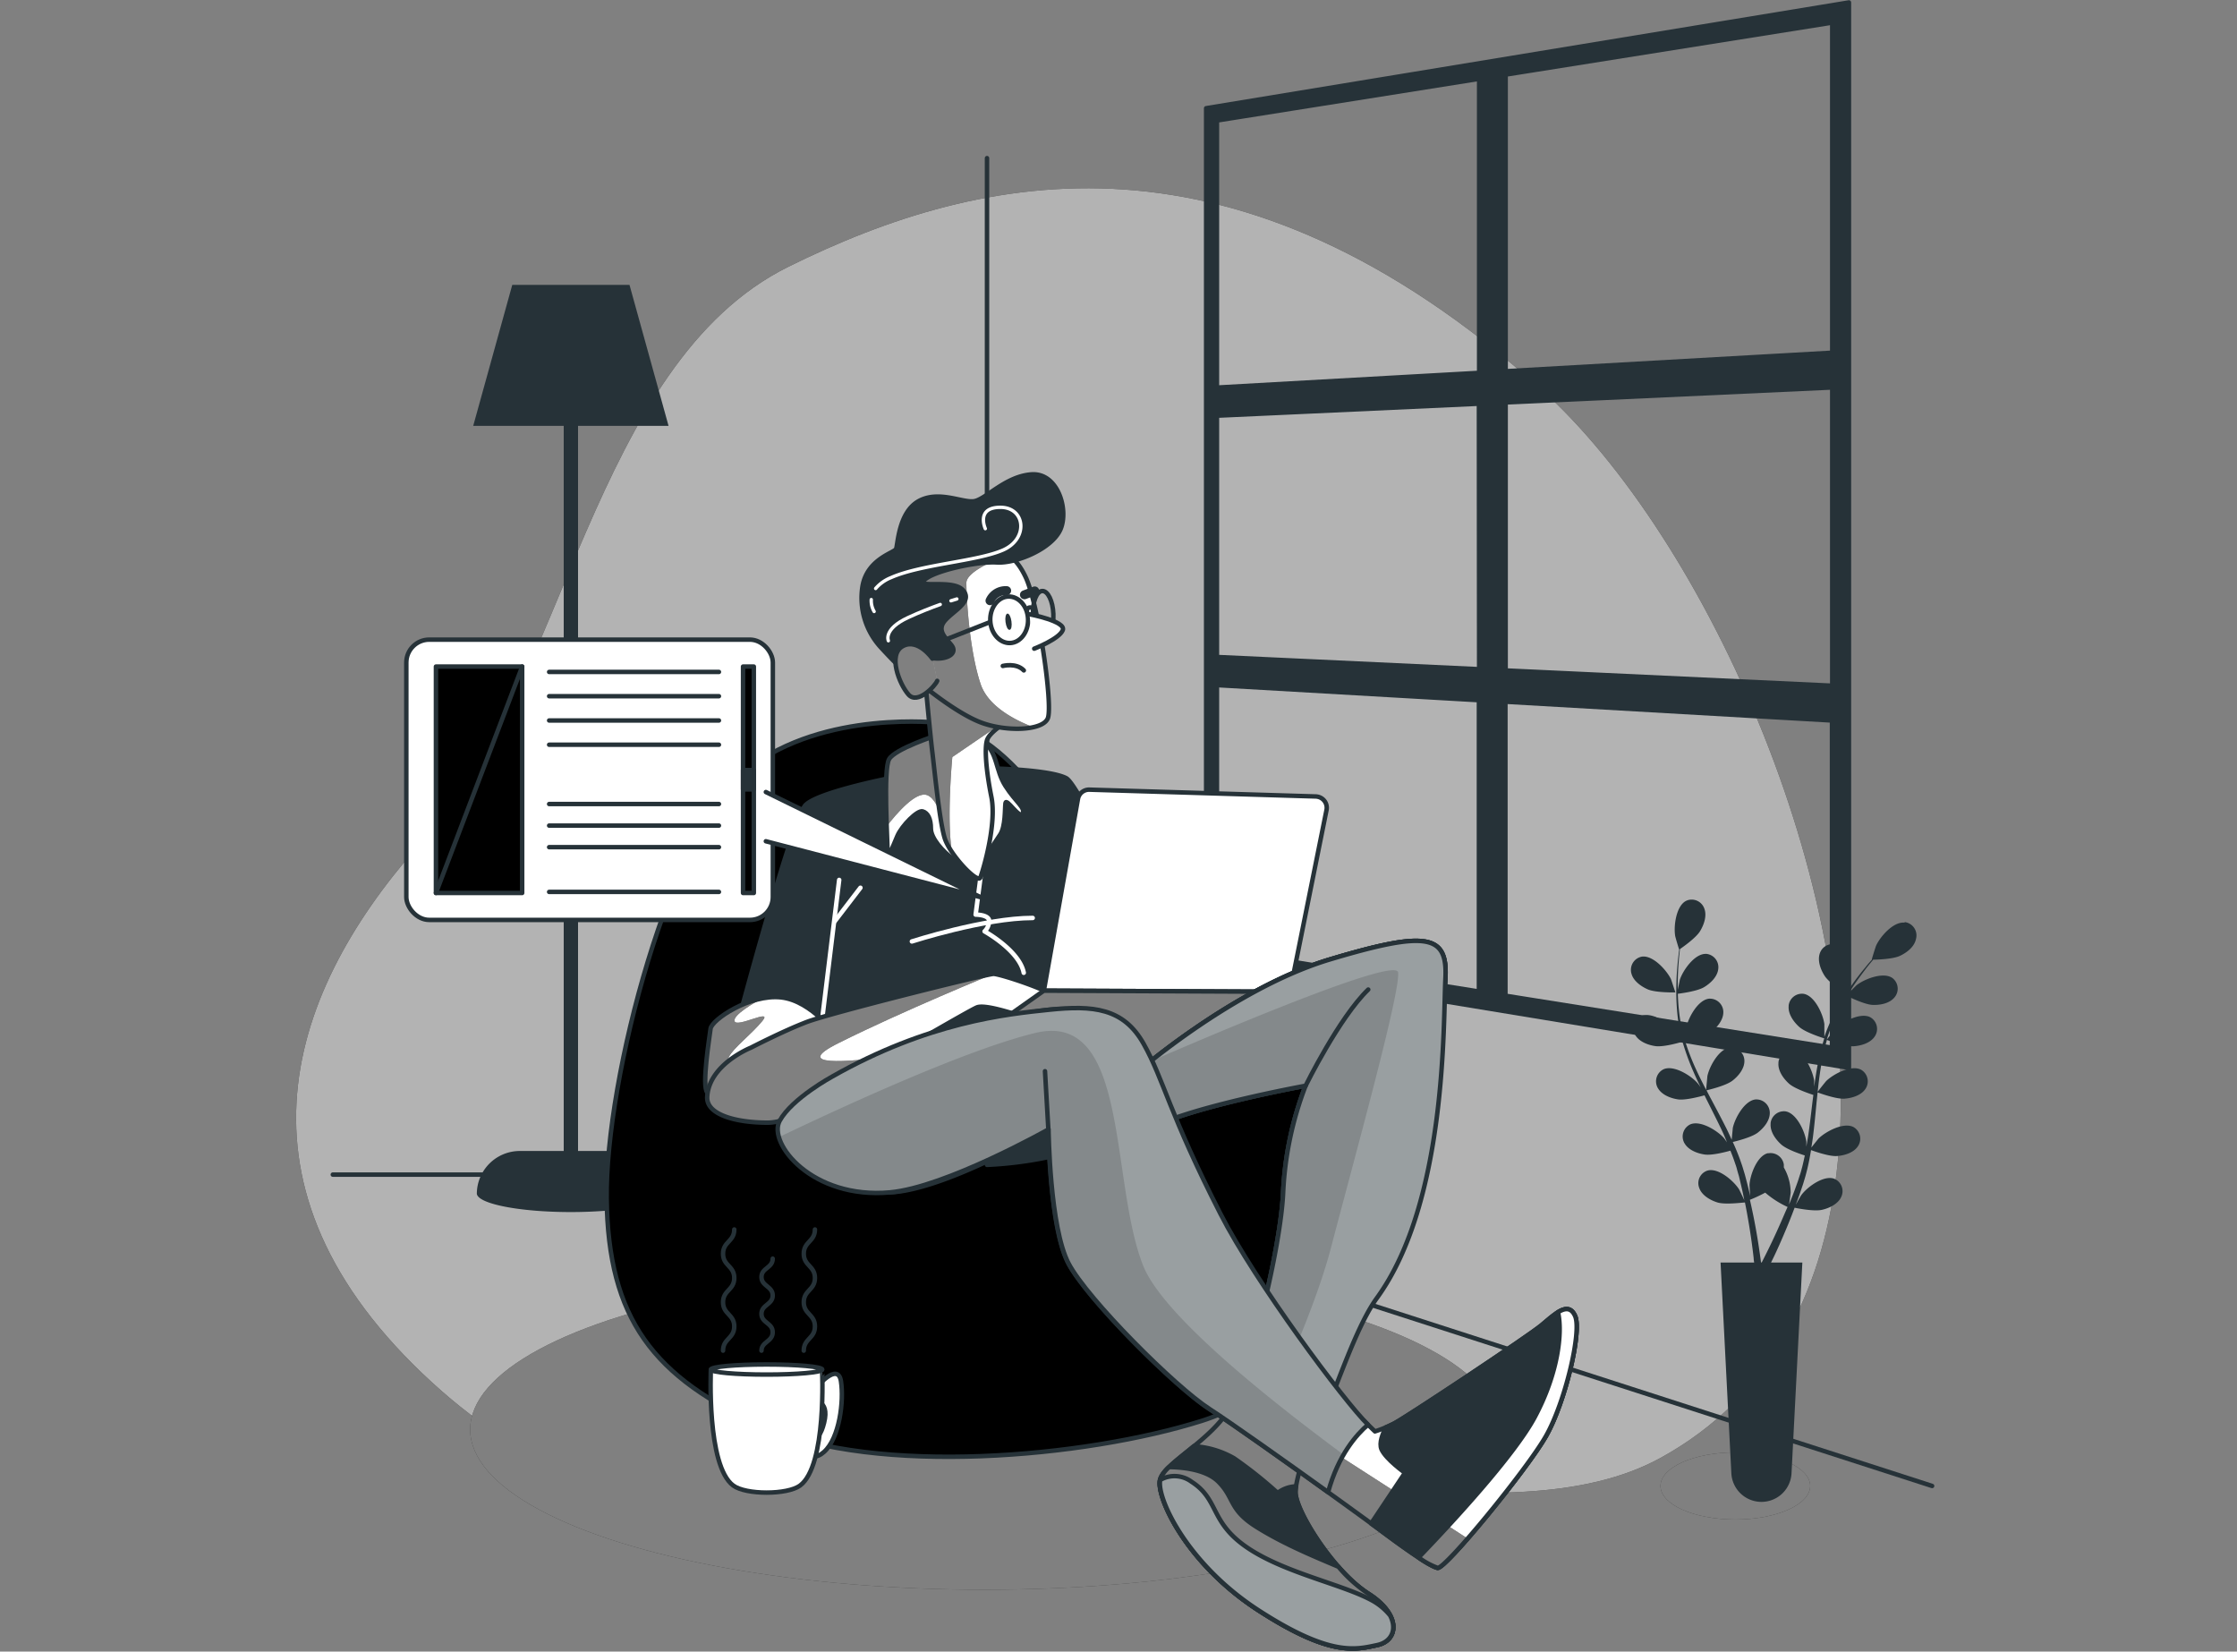 <svg id="Layer_1" data-name="Layer 1" xmlns="http://www.w3.org/2000/svg" xmlns:xlink="http://www.w3.org/1999/xlink" viewBox="0 0 500 369.11"><rect x="0" y="0" width="500" height="369.11" fill="#808080" stroke="none"/><defs><style>.cls-1,.cls-10,.cls-28,.cls-29,.cls-4{fill:none;}.cls-2,.cls-31{fill:currentColor;}.cls-11,.cls-15,.cls-19,.cls-3,.cls-7{fill:#fff;}.cls-3{opacity:0.7;}.cls-19,.cls-20,.cls-3,.cls-7,.cls-9{isolation:isolate;}.cls-15,.cls-28,.cls-31,.cls-4,.cls-6{stroke:#263238;}.cls-10,.cls-15,.cls-28,.cls-29,.cls-31,.cls-4,.cls-6{stroke-linecap:round;stroke-linejoin:round;}.cls-5,.cls-6{fill:#263238;}.cls-7{opacity:0.5;}.cls-8{clip-path:url(#clip-path);}.cls-9{opacity:0.13;}.cls-10,.cls-29{stroke:#fff;}.cls-12{clip-path:url(#clip-path-2);}.cls-13{clip-path:url(#clip-path-3);}.cls-14{clip-path:url(#clip-path-4);}.cls-16{clip-path:url(#clip-path-5);}.cls-17{clip-path:url(#clip-path-6);}.cls-18{clip-path:url(#clip-path-7);}.cls-19{opacity:0.53;}.cls-20{opacity:0.14;}.cls-21{clip-path:url(#clip-path-8);}.cls-22{clip-path:url(#clip-path-9);}.cls-23{clip-path:url(#clip-path-10);}.cls-24{clip-path:url(#clip-path-11);}.cls-25{clip-path:url(#clip-path-12);}.cls-26{clip-path:url(#clip-path-13);}.cls-27{clip-path:url(#clip-path-14);}.cls-28{stroke-width:2px;}.cls-29{stroke-width:0.75px;}.cls-30{clip-path:url(#clip-path-15);}</style><clipPath id="clip-path"><path class="cls-1" d="M210.33,161.57s-26.05-3.09-43.19,10.28-31.88,69.24-31.54,96,10.29,40.11,35.31,51.07,71.63,6.86,97.68-1.37,34.62-37,34.28-52.44-17.48-33.25-23.31-37-22.28-11.65-30.5-24S228.83,165,210.33,161.57Z"/></clipPath><clipPath id="clip-path-2"><path class="cls-1" d="M209.4,164.33s-9.33,3-10.67,5.33-.33,18.67-.33,20.67,1.17-1.17,2.17-3.5,4.5-5.84,5.66-5.5,1.84,1.66,1.84,3.83,2.66,5.17,5,6.83,4.5,3.34,4.5,3.34,4.83-7,6-8.84,1-5.66,1.16-7,3.17,3.67,3.84,2.34-1.5-2.5-3.84-6.17-1.66-7.5-5.16-10.17S212.07,163.65,209.4,164.33Z"/></clipPath><clipPath id="clip-path-3"><path class="cls-1" d="M187.32,231.9s-5.75-8.25-12.75-9-15.5,5-15.75,7-2,12.75-.75,14.25,6,2.75,15.25-.25S186.32,237.15,187.32,231.9Z"/></clipPath><clipPath id="clip-path-4"><path class="cls-1" d="M167.82,234.15s-9.38,3.72-9.75,11c-.21,4,6.5,5.75,13.5,5.75s17-8.75,23.5-12.5,21.5-12.5,23.25-13.25,7.75,1.25,10.25,2a33.3,33.3,0,0,0,7.25.75s3.5,5.5,5.25,5.5-3.75-8.25-4.5-10-13-5.75-14.5-5.75-36.5,8.75-41.75,10.75S167.82,234.15,167.82,234.15Z"/></clipPath><clipPath id="clip-path-5"><polygon class="cls-1" points="233.32 221.4 206.54 240.34 267.79 238.59 288.32 221.65 233.32 221.4"/></clipPath><clipPath id="clip-path-6"><path class="cls-1" d="M253.57,240.15s22-19.25,43.75-25.75,26.25-5.5,25.75,4.25-11,60.75-18,73.75-15.75,36.75-15.5,41.25,8.75,17.75,16.25,22.5,6.75,10.5,2,11.5-10.25,2.75-26.5-7.75-23-25.5-22-29.25,11.5-8.75,15.75-16.25,11.25-35.5,11.75-48.25a75.77,75.77,0,0,1,5-23.5s-27.5,5-35.5,10Z"/></clipPath><clipPath id="clip-path-7"><path class="cls-1" d="M275.07,314.4c-.32.56-.68,1.1-1.06,1.64a25.73,25.73,0,0,1,14.06,5.86,44.53,44.53,0,0,1,3.42,3.31c4.79-6.44,10.18-26.75,16.26-35.11,15.71-21.59,14.82-61.7,15.32-71.45s-4-10.75-25.75-4.25-43.75,25.75-43.75,25.75l2.75,12.5c8-5,35.5-10,35.5-10a75.77,75.77,0,0,0-5,23.5C286.32,278.9,279.32,306.9,275.07,314.4Z"/></clipPath><clipPath id="clip-path-8"><path class="cls-1" d="M188.07,244.15s-8,4.5-10.75,9.5S186.4,267,198.9,266.48s35.42-14.08,35.42-14.08.25,22,4.5,30,23.75,27.5,31.5,32.5,33.75,23.75,37.75,26.75,11.5,8.5,13.25,8.75,20-22,24.25-29.5,8-23.25,6.5-26.75-4.5-.5-7.5,2-30.5,20.75-33,22a27.53,27.53,0,0,1-4.25,1.75s-22.5-21.5-34.5-38-13-37.75-17.5-45.75-11-11.5-20.75-10.5S204.57,231.9,188.07,244.15Z"/></clipPath><clipPath id="clip-path-9"><path class="cls-1" d="M305.77,318.4c-5.29-5.16-25.12-31.77-32.95-47.07-11.47-22.42-12.71-30.06-17.21-38.06s-11.29-8.62-21-7.62-27.2,2.81-48.6,14.95c0,0-9,4.88-11.74,9.88s7.27,17.59,24.67,16c12.46-1.14,35.42-14.08,35.42-14.08s.25,22,4.5,30,23.75,27.5,31.5,32.5c4.91,3.17,17.16,11.87,26.49,18.57C299.15,325.1,303.28,320.52,305.77,318.4Z"/></clipPath><clipPath id="clip-path-10"><path class="cls-1" d="M345.57,320.9c4.25-7.5,8-23.25,6.5-26.75-.87-2-2.24-1.87-3.83-.89,1.05,4.67,0,13.68-5.17,23.39-4.61,8.66-18.85,24-26,31.42a16.56,16.56,0,0,0,4.27,2.33C323.07,350.65,341.32,328.4,345.57,320.9Z"/></clipPath><clipPath id="clip-path-11"><path class="cls-1" d="M305.82,356.15a32.22,32.22,0,0,1-6.66-6c-5.16-2.2-12.05-5-18.09-8.76-6.5-4-5-6.5-8.75-10.25-2.88-2.88-8.54-3.25-11-3.27a6.88,6.88,0,0,0-2,2.77c-1,3.75,5.75,18.75,22,29.25s21.75,8.75,26.5,7.75S313.32,360.9,305.82,356.15Z"/></clipPath><clipPath id="clip-path-12"><path class="cls-1" d="M307.07,357.9c-6.5-3.75-19.75-6.25-28.25-12s-6.25-10.75-12.5-14.75a6.37,6.37,0,0,0-7-.4c-.87,3.9,5.9,18.73,22,29.15s21.75,8.75,26.5,7.75c3.16-.67,4.53-3.43,2.9-6.6A13.77,13.77,0,0,0,307.07,357.9Z"/></clipPath><clipPath id="clip-path-13"><path class="cls-1" d="M206.72,151.33S207.89,164,208.38,168s1.6,15.45,2.75,19.24,7.42,10.38,8,8.86,3.7-11.83,2.46-18-1.62-11.44-.85-13,3.54-3.31,3.54-3.31a99.87,99.87,0,0,1-9.39-5.47C210.47,153.33,207.34,150,206.72,151.33Z"/></clipPath><clipPath id="clip-path-14"><path class="cls-1" d="M206.26,153.16s7.2,6,12.72,8.2,14,2.06,15.21-.81-2.1-25.6-4.95-31.58-5.89-6.08-10.92-6.54-15.09,3.64-16.86,8.5.25,11.74,1.71,15.82A29.6,29.6,0,0,0,206.26,153.16Z"/></clipPath><clipPath id="clip-path-15"><path class="cls-1" d="M208.41,147.2s-3.23-4.66-6.63-2.79-.76,8.52,1.29,10.83,6-2,6.41-3.08"/></clipPath></defs><title>Create</title><g id="freepik--background-simple--inject-7"><path class="cls-2" d="M410.46,262.43c7.48-61.05-28.74-142.2-66.3-175.7-67.79-60.5-124.11-48.8-167.91-27.13s-50.07,94-80.31,126.73-47.46,76.75-1.56,120.58,82.91,21.55,130.89,18.78,111.59,19.1,146,.07C395.32,312.48,407.16,289.42,410.46,262.43Z"/><path class="cls-3" d="M410.46,262.43c7.48-61.05-28.74-142.2-66.3-175.7-67.79-60.5-124.11-48.8-167.91-27.13s-50.07,94-80.31,126.73-47.46,76.75-1.56,120.58,82.91,21.55,130.89,18.78,111.59,19.1,146,.07C395.32,312.48,407.16,289.42,410.46,262.43Z"/></g><g id="freepik--Background--inject-7"><line class="cls-4" x1="220.61" y1="260.28" x2="220.61" y2="35.34"/><polyline class="cls-4" points="74.39 262.51 216.28 262.51 431.85 332.09"/><path class="cls-5" d="M139,257.23h-9.8V95.17h20.23L140.7,63.66H114.5l-8.73,31.51H126V257.23h-9.83a9.61,9.61,0,0,0-9.59,9.42v.07h0v.08h0c.29,2.26,9.57,4.08,21,4.08s20.71-1.82,21-4.08h0A9.6,9.6,0,0,0,139,257.23Z"/><path class="cls-6" d="M269.59,24.19V215l143.67,23.64V.55ZM409.53,78.83l-73,4.14V16.67l73-11.62Zm-73,11.11,73-3.35v66.66l-73-3.41Zm-5.92,59.62L272,146.83V92.9l58.56-2.68Zm0-131.95V83.33L272,86.62V26.93ZM272,153.11l58.56,3.37v65.11L272,212.27Zm64.48,69.42V156.82l73,4.2v73.13Z"/></g><g id="freepik--Character--inject-7"><ellipse class="cls-2" cx="220.04" cy="319.47" rx="114.95" ry="35.81"/><ellipse class="cls-7" cx="220.04" cy="319.47" rx="114.95" ry="35.81"/><path class="cls-2" d="M210.33,161.57s-26.05-3.09-43.19,10.28-31.88,69.24-31.54,96,10.29,40.11,35.31,51.07,71.63,6.86,97.68-1.37,34.62-37,34.28-52.44-17.48-33.25-23.31-37-22.28-11.65-30.5-24S228.83,165,210.33,161.57Z"/><g class="cls-8"><path class="cls-9" d="M273.37,315.7c-9.85-1.33-21.53-4-30.37-9.37-18.67-11.33-23.33-32.67-30-40.67s-18.67-7.33-24-16S192.33,177,177,173a34.81,34.81,0,0,0-9.57-1.37c-.09.08-.2.14-.29.22-17.14,13.37-31.88,69.24-31.54,96s10.29,40.11,35.31,51.07,71.63,6.86,97.68-1.37A39,39,0,0,0,273.37,315.7Z"/></g><path class="cls-4" d="M210.33,161.57s-26.05-3.09-43.19,10.28-31.88,69.24-31.54,96,10.29,40.11,35.31,51.07,71.63,6.86,97.68-1.37,34.62-37,34.28-52.44-17.48-33.25-23.31-37-22.28-11.65-30.5-24S228.83,165,210.33,161.57Z"/><path class="cls-6" d="M200.07,173.65s-17,3.25-20,6.25-15.5,50-15.5,50a18.68,18.68,0,0,1,10.5.5c5,2,5.5,7.25,6,9.75q.6,4.48.75,9s50.53-4.51,61.28-7,27.11-3.65,27.11-3.65-27.64-62.34-31.89-64.59-22-2.5-24.5-2S200.07,173.65,200.07,173.65Z"/><line class="cls-10" x1="183.32" y1="231.4" x2="187.57" y2="196.65"/><line class="cls-10" x1="186.57" y1="205.9" x2="192.32" y2="198.4"/><path class="cls-10" d="M203.82,210.4s16.25-5.25,27-5.25"/><path class="cls-10" d="M219.16,196.07l-1.09,8.33s2.75,0,3,1.25a3.33,3.33,0,0,1-1,2.5s7.75,4.25,8.75,9.25"/><path class="cls-11" d="M209.4,164.33s-9.33,3-10.67,5.33-.33,18.67-.33,20.67,1.17-1.17,2.17-3.5,4.5-5.84,5.66-5.5,1.84,1.66,1.84,3.83,2.66,5.17,5,6.83,4.5,3.34,4.5,3.34,4.83-7,6-8.84,1-5.66,1.16-7,3.17,3.67,3.84,2.34-1.5-2.5-3.84-6.17-1.66-7.5-5.16-10.17S212.07,163.65,209.4,164.33Z"/><g class="cls-12"><path class="cls-2" d="M198.73,169.65c-.88,1.56-.74,9.34-.54,15,2.13-2.74,6.52-7.92,9.06-6.94,3.24,1.25,4.48,10.46,4.48,10.46l-2.19-23.84h-.14S200.07,167.33,198.73,169.65Z"/><path class="cls-7" d="M198.73,169.65c-.88,1.56-.74,9.34-.54,15,2.13-2.74,6.52-7.92,9.06-6.94,3.24,1.25,4.48,10.46,4.48,10.46l-2.19-23.84h-.14S200.07,167.33,198.73,169.65Z"/></g><path class="cls-4" d="M209.4,164.33s-9.33,3-10.67,5.33-.33,18.67-.33,20.67,1.17-1.17,2.17-3.5,4.5-5.84,5.66-5.5,1.84,1.66,1.84,3.83,2.66,5.17,5,6.83,4.5,3.34,4.5,3.34,4.83-7,6-8.84,1-5.66,1.16-7,3.17,3.67,3.84,2.34-1.5-2.5-3.84-6.17-1.66-7.5-5.16-10.17S212.07,163.65,209.4,164.33Z"/><path class="cls-11" d="M187.32,231.9s-5.75-8.25-12.75-9-15.5,5-15.75,7-2,12.75-.75,14.25,6,2.75,15.25-.25S186.32,237.15,187.32,231.9Z"/><g class="cls-13"><path class="cls-2" d="M163.93,243.89s-2-5.72-1-7.71,5-5,7.47-8-5.83,1.69-6.23,0c-.31-1.36,4.39-4.08,6.24-5.09-5.82,1.12-11.39,5.17-11.59,6.78-.25,2-2,12.75-.75,14.25.64.77,2.23,1.48,4.88,1.57C163.55,244.66,163.93,243.89,163.93,243.89Z"/><path class="cls-7" d="M163.93,243.89s-2-5.72-1-7.71,5-5,7.47-8-5.83,1.69-6.23,0c-.31-1.36,4.39-4.08,6.24-5.09-5.82,1.12-11.39,5.17-11.59,6.78-.25,2-2,12.75-.75,14.25.64.77,2.23,1.48,4.88,1.57C163.55,244.66,163.93,243.89,163.93,243.89Z"/></g><path class="cls-4" d="M187.32,231.9s-5.75-8.25-12.75-9-15.5,5-15.75,7-2,12.75-.75,14.25,6,2.75,15.25-.25S186.32,237.15,187.32,231.9Z"/><path class="cls-11" d="M167.82,234.15s-9.38,3.72-9.75,11c-.21,4,6.5,5.75,13.5,5.75s17-8.75,23.5-12.5,21.5-12.5,23.25-13.25,7.75,1.25,10.25,2a33.3,33.3,0,0,0,7.25.75s3.5,5.5,5.25,5.5-3.75-8.25-4.5-10-13-5.75-14.5-5.75-36.5,8.75-41.75,10.75S167.82,234.15,167.82,234.15Z"/><g class="cls-14"><path class="cls-2" d="M187.43,233.11c14.29-7.15,34.64-15.46,34.64-15.46-1.5,0-36.5,8.75-41.75,10.75s-12.5,5.75-12.5,5.75-9.38,3.72-9.75,11c-.21,4,6.5,5.75,13.5,5.75s17-8.75,23.5-12.5l3.94-2.28C189.46,237.33,176.69,238.47,187.43,233.11Z"/><path class="cls-7" d="M187.43,233.11c14.29-7.15,34.64-15.46,34.64-15.46-1.5,0-36.5,8.75-41.75,10.75s-12.5,5.75-12.5,5.75-9.38,3.72-9.75,11c-.21,4,6.5,5.75,13.5,5.75s17-8.75,23.5-12.5l3.94-2.28C189.46,237.33,176.69,238.47,187.43,233.11Z"/></g><path class="cls-4" d="M167.82,234.15s-9.38,3.72-9.75,11c-.21,4,6.5,5.75,13.5,5.75s17-8.75,23.5-12.5,21.5-12.5,23.25-13.25,7.75,1.25,10.25,2a33.3,33.3,0,0,0,7.25.75s3.5,5.5,5.25,5.5-3.75-8.25-4.5-10-13-5.75-14.5-5.75-36.5,8.75-41.75,10.75S167.82,234.15,167.82,234.15Z"/><path class="cls-15" d="M240.94,178.55l-7.62,42.85,55,.25L296.5,181a2.52,2.52,0,0,0-2-2.95,2.6,2.6,0,0,0-.39-.05l-50.6-1.52A2.52,2.52,0,0,0,240.94,178.55Z"/><polygon class="cls-11" points="233.32 221.4 206.54 240.34 267.79 238.59 288.32 221.65 233.32 221.4"/><g class="cls-16"><polygon class="cls-2" points="233.32 221.4 206.54 240.34 267.79 238.59 288.32 221.65 233.32 221.4"/><polygon class="cls-7" points="233.32 221.4 206.54 240.34 267.79 238.59 288.32 221.65 233.32 221.4"/></g><polygon class="cls-4" points="233.32 221.4 206.54 240.34 267.79 238.59 288.32 221.65 233.32 221.4"/><path class="cls-11" d="M253.57,240.15s22-19.25,43.75-25.75,26.25-5.5,25.75,4.25-11,60.75-18,73.75-15.75,36.75-15.5,41.25,8.75,17.75,16.25,22.5,6.75,10.5,2,11.5-10.25,2.75-26.5-7.75-23-25.5-22-29.25,11.5-8.75,15.75-16.25,11.25-35.5,11.75-48.25a75.77,75.77,0,0,1,5-23.5s-27.5,5-35.5,10Z"/><g class="cls-17"><path class="cls-2" d="M253.57,240.15s22-19.25,43.75-25.75,26.25-5.5,25.75,4.25-11,60.75-18,73.75-15.75,36.75-15.5,41.25,8.75,17.75,16.25,22.5,6.75,10.5,2,11.5-10.25,2.75-26.5-7.75-23-25.5-22-29.25,11.5-8.75,15.75-16.25,11.25-35.5,11.75-48.25a75.77,75.77,0,0,1,5-23.5s-27.5,5-35.5,10Z"/><path class="cls-7" d="M253.57,240.15s22-19.25,43.75-25.75,26.25-5.5,25.75,4.25-11,60.75-18,73.75-15.75,36.75-15.5,41.25,8.75,17.75,16.25,22.5,6.75,10.5,2,11.5-10.25,2.75-26.5-7.75-23-25.5-22-29.25,11.5-8.75,15.75-16.25,11.25-35.5,11.75-48.25a75.77,75.77,0,0,1,5-23.5s-27.5,5-35.5,10Z"/></g><path class="cls-4" d="M253.57,240.15s22-19.25,43.75-25.75,26.25-5.5,25.75,4.25-11,60.75-18,73.75-15.75,36.75-15.5,41.25,8.75,17.75,16.25,22.5,6.75,10.5,2,11.5-10.25,2.75-26.5-7.75-23-25.5-22-29.25,11.5-8.75,15.75-16.25,11.25-35.5,11.75-48.25a75.77,75.77,0,0,1,5-23.5s-27.5,5-35.5,10Z"/><path class="cls-15" d="M275.07,314.4c-.32.56-.68,1.1-1.06,1.64a25.73,25.73,0,0,1,14.06,5.86,44.53,44.53,0,0,1,3.42,3.31,218.83,218.83,0,0,1,13.58-32.81c7-13,17.5-64,18-73.75s-4-10.75-25.75-4.25-43.75,25.75-43.75,25.75l2.75,12.5c8-5,35.5-10,35.5-10a75.77,75.77,0,0,0-5,23.5C286.32,278.9,279.32,306.9,275.07,314.4Z"/><path class="cls-5" d="M275.07,314.4c-.32.56-.68,1.1-1.06,1.64a25.73,25.73,0,0,1,14.06,5.86,44.53,44.53,0,0,1,3.42,3.31c4.79-6.44,10.18-26.75,16.26-35.11,15.71-21.59,14.82-61.7,15.32-71.45s-4-10.75-25.75-4.25-43.75,25.75-43.75,25.75l2.75,12.5c8-5,35.5-10,35.5-10a75.77,75.77,0,0,0-5,23.5C286.32,278.9,279.32,306.9,275.07,314.4Z"/><g class="cls-18"><path class="cls-19" d="M275.07,314.4c-.32.56-.68,1.1-1.06,1.64a25.73,25.73,0,0,1,14.06,5.86,44.53,44.53,0,0,1,3.42,3.31c4.79-6.44,10.18-26.75,16.26-35.11,15.71-21.59,14.82-61.7,15.32-71.45s-4-10.75-25.75-4.25-43.75,25.75-43.75,25.75l2.75,12.5c8-5,35.5-10,35.5-10a75.77,75.77,0,0,0-5,23.5C286.32,278.9,279.32,306.9,275.07,314.4Z"/><path class="cls-20" d="M312.5,217.33c-.39-3.55-39.06,12.82-55.37,19.88-2.26,1.8-3.56,2.94-3.56,2.94l2.75,12.5c8-5,35.5-10,35.5-10a75.77,75.77,0,0,0-5,23.5c-.5,12.75-7.5,40.75-11.75,48.25-.32.56-.68,1.1-1.06,1.64a28.76,28.76,0,0,1,8,2.07c6-12.78,12.44-27.65,15.49-39.28C303,257.83,313,221.83,312.5,217.33Z"/><path class="cls-4" d="M291.82,242.65s7.5-15.25,14-21.5"/></g><path class="cls-4" d="M275.07,314.4c-.32.56-.68,1.1-1.06,1.64a25.73,25.73,0,0,1,14.06,5.86,44.53,44.53,0,0,1,3.42,3.31c4.79-6.44,10.18-26.75,16.26-35.11,15.71-21.59,14.82-61.7,15.32-71.45s-4-10.75-25.75-4.25-43.75,25.75-43.75,25.75l2.75,12.5c8-5,35.5-10,35.5-10a75.77,75.77,0,0,0-5,23.5C286.32,278.9,279.32,306.9,275.07,314.4Z"/><path class="cls-6" d="M220.61,260.33a85.56,85.56,0,0,0,23.65-4.45c11.31-4.12-9.26-11.66-17.14-7.54A11.72,11.72,0,0,0,220.61,260.33Z"/><path class="cls-11" d="M188.07,244.15s-8,4.5-10.75,9.5S186.4,267,198.9,266.48s35.42-14.08,35.42-14.08.25,22,4.5,30,23.75,27.5,31.5,32.5,33.75,23.75,37.75,26.75,11.5,8.5,13.25,8.75,20-22,24.25-29.5,8-23.25,6.5-26.75-4.5-.5-7.5,2-30.5,20.75-33,22a27.53,27.53,0,0,1-4.25,1.75s-22.5-21.5-34.5-38-13-37.75-17.5-45.75-11-11.5-20.75-10.5S204.57,231.9,188.07,244.15Z"/><g class="cls-21"><path class="cls-2" d="M293.85,331.33c6.68,4.78,12.49,9,14.22,10.3,4,3,11.5,8.5,13.25,8.75.62.09,3.32-2.66,6.73-6.57l-28.63-18.42Z"/><path class="cls-7" d="M293.85,331.33c6.68,4.78,12.49,9,14.22,10.3,4,3,11.5,8.5,13.25,8.75.62.09,3.32-2.66,6.73-6.57l-28.63-18.42Z"/></g><path class="cls-4" d="M188.07,244.15s-8,4.5-10.75,9.5S186.4,267,198.9,266.48s35.42-14.08,35.42-14.08.25,22,4.5,30,23.75,27.5,31.5,32.5,33.75,23.75,37.75,26.75,11.5,8.5,13.25,8.75,20-22,24.25-29.5,8-23.25,6.5-26.75-4.5-.5-7.5,2-30.5,20.75-33,22a27.53,27.53,0,0,1-4.25,1.75s-22.5-21.5-34.5-38-13-37.75-17.5-45.75-11-11.5-20.75-10.5S204.57,231.9,188.07,244.15Z"/><path class="cls-5" d="M305.77,318.4c-5.29-5.16-25.12-31.77-32.95-47.07-11.47-22.42-12.71-30.06-17.21-38.06s-11.29-8.62-21-7.62-27.2,2.81-48.6,14.95c0,0-9,4.88-11.74,9.88s7.27,17.59,24.67,16c12.46-1.14,35.42-14.08,35.42-14.08s.25,22,4.5,30,23.75,27.5,31.5,32.5c4.91,3.17,17.16,11.87,26.49,18.57C299.15,325.1,303.28,320.52,305.77,318.4Z"/><g class="cls-22"><path class="cls-19" d="M305.77,318.4c-5.29-5.16-25.12-31.77-32.95-47.07-11.47-22.42-12.71-30.06-17.21-38.06s-11.29-8.62-21-7.62-27.2,2.81-48.6,14.95c0,0-9,4.88-11.74,9.88s7.27,17.59,24.67,16c12.46-1.14,35.42-14.08,35.42-14.08s.25,22,4.5,30,23.75,27.5,31.5,32.5c4.91,3.17,17.16,11.87,26.49,18.57C299.15,325.1,303.28,320.52,305.77,318.4Z"/><path class="cls-20" d="M255.5,282.83c-7.5-19-3-57-24-52-15.3,3.64-43.35,16.58-57.44,23.33,1.67,5.74,10.87,13.6,24.84,12.32,12.46-1.14,35.42-14.08,35.42-14.08s.25,22,4.5,30,23.75,27.5,31.5,32.5c4.91,3.17,17.16,11.87,26.49,18.57a35.89,35.89,0,0,1,3.49-8.37C281.68,311.33,259.69,293.44,255.5,282.83Z"/><line class="cls-4" x1="234.32" y1="252.4" x2="233.57" y2="239.4"/></g><path class="cls-4" d="M305.77,318.4c-5.29-5.16-25.12-31.77-32.95-47.07-11.47-22.42-12.71-30.06-17.21-38.06s-11.29-8.62-21-7.62-27.2,2.81-48.6,14.95c0,0-9,4.88-11.74,9.88s7.27,17.59,24.67,16c12.46-1.14,35.42-14.08,35.42-14.08s.25,22,4.5,30,23.75,27.5,31.5,32.5c4.91,3.17,17.16,11.87,26.49,18.57C299.15,325.1,303.28,320.52,305.77,318.4Z"/><path class="cls-6" d="M308.07,341.65c4,3,11.5,8.5,13.25,8.75s20-22,24.25-29.5,8-23.25,6.5-26.75-4.5-.5-7.5,2-30.5,20.75-33,22c-.66.33-1.26.6-1.79.83-.72,1.37-1.6,3.49-1,4.92,1,2.25,5.25,5.25,5.25,5.25l-7.57,11.34Z"/><path class="cls-11" d="M345.57,320.9c4.25-7.5,8-23.25,6.5-26.75-.87-2-2.24-1.87-3.83-.89,1.05,4.67,0,13.68-5.17,23.39-4.61,8.66-18.85,24-26,31.42a16.56,16.56,0,0,0,4.27,2.33C323.07,350.65,341.32,328.4,345.57,320.9Z"/><g class="cls-23"><path class="cls-2" d="M321.57,350.33l.22-.11.06-.05a2.62,2.62,0,0,0,.34-.24l.12-.1.29-.24.16-.15.39-.36.24-.23.33-.32.28-.28.28-.28.71-.75.12-.12.44-.48.18-.19c.52-.57,1.08-1.19,1.66-1.85v-.05l.62-.7h0L323.64,341c-2.48,2.7-4.79,5.14-6.63,7.05h0l.67.44.1.06.62.39h0l1,.57.28.16.28.15.32.16.21.1a1.69,1.69,0,0,0,.31.13l.15.06a1.61,1.61,0,0,0,.36.1.31.31,0,0,0,.19,0Z"/><path class="cls-7" d="M321.57,350.33l.22-.11.06-.05a2.62,2.62,0,0,0,.34-.24l.12-.1.29-.24.16-.15.39-.36.24-.23.33-.32.28-.28.28-.28.71-.75.12-.12.44-.48.18-.19c.52-.57,1.08-1.19,1.66-1.85v-.05l.62-.7h0L323.64,341c-2.48,2.7-4.79,5.14-6.63,7.05h0l.67.44.1.06.62.39h0l1,.57.28.16.28.15.32.16.21.1a1.69,1.69,0,0,0,.31.13l.15.06a1.61,1.61,0,0,0,.36.1.31.31,0,0,0,.19,0Z"/></g><path class="cls-4" d="M345.57,320.9c4.25-7.5,8-23.25,6.5-26.75-.87-2-2.24-1.87-3.83-.89,1.05,4.67,0,13.68-5.17,23.39-4.61,8.66-18.85,24-26,31.42a16.56,16.56,0,0,0,4.27,2.33C323.07,350.65,341.32,328.4,345.57,320.9Z"/><path class="cls-6" d="M305.82,356.15c-7.5-4.75-16-18-16.25-22.5a7.29,7.29,0,0,1,.12-1.47,7.17,7.17,0,0,0-4.12,1.47,95.8,95.8,0,0,0-9.75-7.75,20.53,20.53,0,0,0-9-2.69c-3.63,3-7,5.4-7.53,7.44-1,3.75,5.75,18.75,22,29.25s21.75,8.75,26.5,7.75S313.32,360.9,305.82,356.15Z"/><path class="cls-11" d="M305.82,356.15a32.22,32.22,0,0,1-6.66-6c-5.16-2.2-12.05-5-18.09-8.76-6.5-4-5-6.5-8.75-10.25-2.88-2.88-8.54-3.25-11-3.27a6.88,6.88,0,0,0-2,2.77c-1,3.75,5.75,18.75,22,29.25s21.75,8.75,26.5,7.75S313.32,360.9,305.82,356.15Z"/><g class="cls-24"><path class="cls-2" d="M305.82,356.15a32.22,32.22,0,0,1-6.66-6c-5.16-2.2-12.05-5-18.09-8.76-6.5-4-5-6.5-8.75-10.25-2.88-2.88-8.54-3.25-11-3.27a6.88,6.88,0,0,0-2,2.77c-1,3.75,5.75,18.75,22,29.25s21.75,8.75,26.5,7.75S313.32,360.9,305.82,356.15Z"/><path class="cls-7" d="M305.82,356.15a32.22,32.22,0,0,1-6.66-6c-5.16-2.2-12.05-5-18.09-8.76-6.5-4-5-6.5-8.75-10.25-2.88-2.88-8.54-3.25-11-3.27a6.88,6.88,0,0,0-2,2.77c-1,3.75,5.75,18.75,22,29.25s21.75,8.75,26.5,7.75S313.32,360.9,305.82,356.15Z"/></g><path class="cls-4" d="M305.82,356.15a32.22,32.22,0,0,1-6.66-6c-5.16-2.2-12.05-5-18.09-8.76-6.5-4-5-6.5-8.75-10.25-2.88-2.88-8.54-3.25-11-3.27a6.88,6.88,0,0,0-2,2.77c-1,3.75,5.75,18.75,22,29.25s21.75,8.75,26.5,7.75S313.32,360.9,305.82,356.15Z"/><path class="cls-5" d="M307.07,357.9c-6.5-3.75-19.75-6.25-28.25-12s-6.25-10.75-12.5-14.75a6.37,6.37,0,0,0-7-.4c-.87,3.9,5.9,18.73,22,29.15s21.75,8.75,26.5,7.75c3.16-.67,4.53-3.43,2.9-6.6A13.77,13.77,0,0,0,307.07,357.9Z"/><g class="cls-25"><path class="cls-19" d="M307.07,357.9c-6.5-3.75-19.75-6.25-28.25-12s-6.25-10.75-12.5-14.75a6.37,6.37,0,0,0-7-.4c-.87,3.9,5.9,18.73,22,29.15s21.75,8.75,26.5,7.75c3.16-.67,4.53-3.43,2.9-6.6A13.77,13.77,0,0,0,307.07,357.9Z"/></g><path class="cls-4" d="M307.07,357.9c-6.5-3.75-19.75-6.25-28.25-12s-6.25-10.75-12.5-14.75a6.37,6.37,0,0,0-7-.4c-.87,3.9,5.9,18.73,22,29.15s21.75,8.75,26.5,7.75c3.16-.67,4.53-3.43,2.9-6.6A13.77,13.77,0,0,0,307.07,357.9Z"/><path class="cls-15" d="M182.49,310.08s4.8-5.83,5.48-1.37-.34,12.68-3.77,15.76-5.14-1.71-5.14-1.71l2.06-2.74s1.71,3.43,3.08-2.06-2.74-4.8-2.74-4.8Z"/><path class="cls-15" d="M178.82,332c-2.84,2.1-12.1,2.1-14.93,0-6-4.45-5-25.95-5-25.95h24.86S184.83,327.57,178.82,332Z"/><path class="cls-4" d="M161.61,301.85c0-2.7,2.51-2.7,2.51-5.41s-2.51-2.71-2.51-5.41,2.51-2.71,2.51-5.42-2.51-2.71-2.51-5.42,2.51-2.71,2.51-5.42"/><path class="cls-4" d="M170.2,301.85c0-2,2.51-2,2.51-4.11s-2.51-2.05-2.51-4.11,2.51-2.05,2.51-4.11-2.51-2.06-2.51-4.12,2.51-2,2.51-4.11"/><path class="cls-4" d="M179.65,301.85c0-2.7,2.5-2.7,2.5-5.41s-2.5-2.71-2.5-5.41,2.5-2.71,2.5-5.42-2.5-2.71-2.5-5.42,2.5-2.71,2.5-5.42"/><path class="cls-15" d="M183.77,306.07c0,.63-5.56,1.13-12.43,1.13s-12.43-.5-12.43-1.13,5.56-1.13,12.43-1.13S183.77,305.44,183.77,306.07Z"/><path class="cls-11" d="M206.72,151.33S207.89,164,208.38,168s1.6,15.45,2.75,19.24,7.42,10.38,8,8.86,3.7-11.83,2.46-18-1.62-11.44-.85-13,3.54-3.31,3.54-3.31a99.87,99.87,0,0,1-9.39-5.47C210.47,153.33,207.34,150,206.72,151.33Z"/><g class="cls-26"><path class="cls-2" d="M222.77,162.42l-1-1.94c-1.84-1-4.4-2.48-6.83-4.11-4.45-3-7.58-6.37-8.2-5,0,0,1.17,12.63,1.66,16.62s1.6,15.45,2.75,19.24a12.65,12.65,0,0,0,1.61,3.12c-1.21-7.54.1-21.16.1-21.16Z"/><path class="cls-7" d="M222.77,162.42l-1-1.94c-1.84-1-4.4-2.48-6.83-4.11-4.45-3-7.58-6.37-8.2-5,0,0,1.17,12.63,1.66,16.62s1.6,15.45,2.75,19.24a12.65,12.65,0,0,0,1.61,3.12c-1.21-7.54.1-21.16.1-21.16Z"/></g><path class="cls-4" d="M206.72,151.33S207.89,164,208.38,168s1.6,15.45,2.75,19.24,7.42,10.38,8,8.86,3.7-11.83,2.46-18-1.62-11.44-.85-13,3.54-3.31,3.54-3.31a99.87,99.87,0,0,1-9.39-5.47C210.47,153.33,207.34,150,206.72,151.33Z"/><path class="cls-11" d="M206.26,153.16s7.2,6,12.72,8.2,14,2.06,15.21-.81-2.1-25.6-4.95-31.58-5.89-6.08-10.92-6.54-15.09,3.64-16.86,8.5.25,11.74,1.71,15.82A29.6,29.6,0,0,0,206.26,153.16Z"/><g class="cls-27"><path class="cls-2" d="M219.19,152.89c-2.55-7.56-3.19-19.46-3.19-22.63,0-2.45,6.38-5.14,9.29-6.24-1.91-1.18-4.13-1.33-7-1.59-5-.45-15.09,3.64-16.86,8.5s.25,11.74,1.71,15.82a29.6,29.6,0,0,0,3.09,6.41s7.2,6,12.72,8.2a22.84,22.84,0,0,0,12,1.15C227,161,220.89,157.94,219.19,152.89Z"/><path class="cls-7" d="M219.19,152.89c-2.55-7.56-3.19-19.46-3.19-22.63,0-2.45,6.38-5.14,9.29-6.24-1.91-1.18-4.13-1.33-7-1.59-5-.45-15.09,3.64-16.86,8.5s.25,11.74,1.71,15.82a29.6,29.6,0,0,0,3.09,6.41s7.2,6,12.72,8.2a22.84,22.84,0,0,0,12,1.15C227,161,220.89,157.94,219.19,152.89Z"/></g><path class="cls-4" d="M206.26,153.16s7.2,6,12.72,8.2,14,2.06,15.21-.81-2.1-25.6-4.95-31.58-5.89-6.08-10.92-6.54-15.09,3.64-16.86,8.5.25,11.74,1.71,15.82A29.6,29.6,0,0,0,206.26,153.16Z"/><path class="cls-4" d="M229.78,138.33c.12,2.88-1.69,5.29-4,5.38s-4.33-2.16-4.44-5,1.69-5.29,4-5.39S229.67,135.42,229.78,138.33Z"/><path class="cls-4" d="M235.44,137.21c.12,2.88-.81,5.25-2.07,5.3s-2.38-2.24-2.49-5.12.82-5.26,2.08-5.31S235.33,134.33,235.44,137.21Z"/><path class="cls-15" d="M230.08,137.27s8.26,1.57,7.46,3.56-6.38,4.14-6.38,4.14"/><path class="cls-4" d="M229.57,136.33s.12-1,1.39-.37"/><line class="cls-4" x1="221.08" y1="139.11" x2="206.06" y2="145.02"/><path class="cls-28" d="M221.28,134.25A3.83,3.83,0,0,1,225,132"/><line class="cls-28" x1="231.28" y1="132.06" x2="228.97" y2="132.93"/><path class="cls-4" d="M224.14,148.83s3-.78,4.7,1"/><path class="cls-5" d="M226.07,138.85c.14,1,0,1.86-.41,1.91s-.77-.72-.91-1.73.05-1.85.42-1.9S225.94,137.85,226.07,138.85Z"/><path class="cls-6" d="M207.46,145.06s-1,2,1.82,2.1,4.74-1.27,3.37-3-3.4-3.35-1.31-5.61,6.15-4.16,3.87-6.68-10.67-.23-8.57-2.27,11.8-4.17,16.16-3.9,12.5-3.11,14.29-7.53-.71-12.59-6.57-12.15-10.23,5.63-12.83,6-7.93-2.52-12.4,0-4.62,9.76-5,10.65-6.44,2.21-7.51,8.34A16.36,16.36,0,0,0,197,144.82c2.51,2.73,3.64,3.77,3.64,3.77Z"/><path class="cls-29" d="M194.74,134a4.76,4.76,0,0,0,.64,2.66"/><path class="cls-29" d="M220.23,118.15s-2.18-4.77,3.38-4.77,6.36,7,.6,9.54-18.29,3.18-25.05,6.17a8.82,8.82,0,0,0-3.44,2.43"/><path class="cls-29" d="M210.16,135.09c-2,.72-4.59,1.72-7.22,2.94-5.57,2.59-4.38,5.17-4.38,5.17"/><path class="cls-29" d="M213.87,133.86s-.49.14-1.32.41"/><path class="cls-11" d="M208.41,147.2s-3.23-4.66-6.63-2.79-.76,8.52,1.29,10.83,6-2,6.41-3.08"/><g class="cls-30"><path class="cls-2" d="M208.41,147.2s-3.23-4.66-6.63-2.79-.76,8.52,1.29,10.83,6-2,6.41-3.08"/><path class="cls-7" d="M208.41,147.2s-3.23-4.66-6.63-2.79-.76,8.52,1.29,10.83,6-2,6.41-3.08"/></g><path class="cls-4" d="M208.41,147.2s-3.23-4.66-6.63-2.79-.76,8.52,1.29,10.83,6-2,6.41-3.08"/><rect class="cls-15" x="90.82" y="142.95" width="81.92" height="62.64" rx="5.12"/><polyline class="cls-15" points="171.18 188.01 219.18 200.51 171.18 177.01"/><rect class="cls-31" x="97.44" y="148.97" width="19.27" height="50.6"/><rect class="cls-31" x="166.08" y="148.97" width="2.41" height="50.6"/><rect class="cls-6" x="166.08" y="172.1" width="2.41" height="4.32"/><line class="cls-4" x1="122.74" y1="150.17" x2="160.69" y2="150.17"/><line class="cls-4" x1="122.74" y1="155.59" x2="160.69" y2="155.59"/><line class="cls-4" x1="122.74" y1="161.02" x2="160.69" y2="161.02"/><line class="cls-4" x1="122.74" y1="166.44" x2="160.69" y2="166.44"/><line class="cls-4" x1="122.74" y1="179.69" x2="160.69" y2="179.69"/><line class="cls-4" x1="122.74" y1="184.51" x2="160.69" y2="184.51"/><line class="cls-4" x1="122.74" y1="189.33" x2="160.69" y2="189.33"/><line class="cls-4" x1="122.74" y1="199.33" x2="160.69" y2="199.33"/><line class="cls-4" x1="97.44" y1="199.56" x2="116.72" y2="148.97"/></g><g id="freepik--Plants--inject-7"><ellipse class="cls-2" cx="387.87" cy="332.09" rx="16.73" ry="7.5"/><ellipse class="cls-7" cx="387.87" cy="332.09" rx="16.73" ry="7.5"/><path class="cls-5" d="M368.3,221.11c1.79.78,6.17.68,6.17.68s-.94-2.87-1-3c-1-2-4-5.33-6.47-5a3,3,0,0,0-2.42,3.49c0,.07,0,.14.05.21C365,219.17,366.77,220.44,368.3,221.11Z"/><path class="cls-5" d="M425.66,206.2c-2.48-.26-5.43,3.13-6.34,5.17-.08.18-1,3.07-.94,3.07h.05c-.47.53-1,1.11-1.49,1.75-1,1.19-2.06,2.54-3.14,4.1a50.52,50.52,0,0,0-3.25,5.18,38.87,38.87,0,0,0-2.78,6.26.11.11,0,0,0,0,.08v-2.94c-.29-2.2-2.14-6.31-4.6-6.76a3,3,0,0,0-3.38,2.57,1.49,1.49,0,0,0,0,.21c-.14,1.75,1.13,3.51,2.37,4.62,1.4,1.25,5.28,2.46,5.59,2.55a54.85,54.85,0,0,0-1.64,6.78c-.24,1.34-.43,2.69-.62,4v-1.28c-.29-2.21-2.14-6.31-4.59-6.76a3,3,0,0,0-3.39,2.56,1.49,1.49,0,0,0,0,.21c-.14,1.76,1.13,3.51,2.37,4.62s4.55,2.23,5.43,2.51c-.06.52-.13,1-.2,1.56-.3,2.5-.58,5-.94,7.45-.13.86-.28,1.7-.43,2.54v-1.1c-.29-2.21-2.14-6.31-4.6-6.77a3,3,0,0,0-3.38,2.57,1.49,1.49,0,0,0,0,.21c-.14,1.76,1.13,3.51,2.37,4.62s4.23,2.12,5.27,2.45c-.18.86-.37,1.72-.58,2.55-.16.56-.28,1.11-.47,1.66s-.35,1.1-.53,1.64c-.37,1-.75,2.1-1.14,3.09-.27.7-.54,1.36-.8,2,.13-.86.36-2.54.36-2.68a11.41,11.41,0,0,0-1.53-5.58c0-.21,0-.43,0-.65a3,3,0,0,0-3.4-2.53l-.21,0c-2.41.64-3.94,4.87-4.06,7.09,0,.14.08,1.57.15,2.47l-.36-1.57c-.26-1.07-.54-2.13-.84-3.26-.17-.55-.33-1.1-.5-1.65s-.39-1.12-.58-1.69c-.48-1.3-1-2.6-1.61-3.9.94-.22,4.24-1.06,5.57-2.08s2.72-2.67,2.7-4.43a3,3,0,0,0-2.87-3h-.31c-2.49.27-4.64,4.22-5.09,6.4,0,.14-.17,1.74-.24,2.62-.35-.78-.7-1.55-1.08-2.33-1.11-2.23-2.3-4.45-3.48-6.68-.37-.68-.72-1.36-1.07-2.05.33-.07,4.28-1,5.76-2.13,1.32-1,2.72-2.67,2.71-4.43a3,3,0,0,0-3-3h-.2c-2.48.27-4.63,4.22-5.08,6.4,0,.16-.24,2.47-.27,3.06-.78-1.51-1.54-3-2.24-4.53a51.9,51.9,0,0,1-2.43-6.28c.15,0,4.28-1,5.8-2.14,1.32-1,2.72-2.67,2.71-4.43a3,3,0,0,0-3-3H382c-2.48.27-4.63,4.22-5.08,6.4,0,.18-.26,2.66-.27,3.11a1.43,1.43,0,0,0-.13-.38,37.4,37.4,0,0,1-1.26-6.64c-.14-1.23-.2-2.43-.24-3.59.79-.09,4.37-.57,5.86-1.47s3-2.35,3.18-4.11a3,3,0,0,0-2.63-3.33l-.21,0c-2.5,0-5.07,3.69-5.76,5.8,0,.12-.28,1.33-.45,2.22v-1.57c0-1.88.12-3.61.24-5.14.08-.87.16-1.65.25-2.39.72-.49,3.6-2.53,4.49-4s1.58-3.47.93-5.1a3,3,0,0,0-3.75-1.8l-.31.13c-2.22,1.14-2.8,5.6-2.44,7.8,0,.19.87,3.1.91,3.08h0c-.09.7-.19,1.46-.28,2.28-.15,1.53-.31,3.26-.35,5.16a54.14,54.14,0,0,0,.14,6.11,38.54,38.54,0,0,0,1.14,6.75.11.11,0,0,0,0,.08c-.39-.61-1.55-2.3-1.65-2.42-1.46-1.69-5.26-4.08-7.56-3.11a3,3,0,0,0-1.41,4l.1.18c.85,1.55,2.88,2.31,4.53,2.55,1.85.27,5.76-.86,6.07-1a53.84,53.84,0,0,0,2.37,6.55c.54,1.25,1.12,2.49,1.72,3.72a7.89,7.89,0,0,0-.73-1c-1.46-1.68-5.27-4.08-7.56-3.11a3,3,0,0,0-1.42,4c0,.07.07.14.11.2.85,1.54,2.88,2.31,4.52,2.55s5-.66,5.91-.91c.23.47.46.94.7,1.41,1.13,2.26,2.27,4.5,3.32,6.73.37.79.7,1.58,1,2.37-.31-.47-.58-.85-.63-.91-1.46-1.68-5.27-4.08-7.56-3.11a3,3,0,0,0-1.42,4c0,.07.07.14.11.2.85,1.54,2.88,2.3,4.52,2.54s4.7-.57,5.75-.86c.32.82.65,1.64.92,2.45.18.55.39,1.07.53,1.64s.31,1.11.47,1.66c.25,1.07.52,2.17.75,3.21.16.73.3,1.42.44,2.12-.36-.79-1.1-2.31-1.17-2.43-1.19-1.89-4.59-4.84-7-4.22a2.94,2.94,0,0,0-2,3.62,2.55,2.55,0,0,0,.11.33c.6,1.65,2.49,2.71,4.08,3.2,1.76.53,5.64,0,6.12,0,.23,1.16.45,2.29.63,3.36.66,3.7,1.06,6.81,1.31,9a8.15,8.15,0,0,0,.12,1.06h-7.51l2.41,47.1a6.74,6.74,0,0,0,6.73,6.39h0a6.73,6.73,0,0,0,6.72-6.39l2.42-47.1h-7l.16-.32c1-2,2.29-4.88,3.73-8.39.45-1.11.92-2.31,1.38-3.54.47.1,4.31.88,6.1.47,1.63-.36,3.59-1.28,4.32-2.88a3,3,0,0,0-1.42-4l-.21-.09c-2.37-.79-6,1.9-7.3,3.69-.08.1-.79,1.35-1.23,2.14.18-.51.37-1,.56-1.52.38-1,.72-2.06,1.1-3.18.16-.54.33-1.09.49-1.65s.3-1.15.45-1.73c.32-1.35.58-2.73.81-4.13.9.33,4.12,1.45,5.79,1.33s3.74-.73,4.7-2.2a3,3,0,0,0-.81-4.16l-.19-.12c-2.22-1.15-6.19,1-7.77,2.53-.1.1-1.11,1.36-1.65,2.06.14-.85.27-1.69.38-2.54.31-2.48.54-5,.78-7.5l.24-2.29c.32.12,4.12,1.53,6,1.4,1.66-.12,3.74-.73,4.7-2.2a3,3,0,0,0-.81-4.16l-.19-.12c-2.22-1.15-6.2,1-7.77,2.53-.12.12-1.57,1.93-1.91,2.41.17-1.69.37-3.37.63-5a53.38,53.38,0,0,1,1.43-6.59c.15.06,4.11,1.55,6,1.41,1.66-.11,3.74-.72,4.7-2.2a3,3,0,0,0-.81-4.16l-.19-.12c-2.22-1.14-6.19,1-7.77,2.54-.12.12-1.68,2.07-1.93,2.44a1.34,1.34,0,0,1,.1-.38,38.27,38.27,0,0,1,2.61-6.24c.56-1.11,1.17-2.14,1.78-3.12.71.35,4,1.93,5.7,2s3.79-.31,4.91-1.67a3,3,0,0,0-.33-4.23l-.18-.14c-2.08-1.38-6.26.28-8,1.67l-1.6,1.6.84-1.33c1.05-1.57,2.1-2.94,3-4.15.54-.69,1.05-1.29,1.52-1.86.88,0,4.41-.12,5.95-.84s3.23-2,3.6-3.75a3,3,0,0,0-2.49-3.8Zm-27.47,66.64c-1.5,3.45-2.88,6.27-3.87,8.22l-.54,1.07h-.17c-.05-.38-.1-.8-.17-1.27-.3-2.2-.77-5.33-1.51-9-.24-1.18-.51-2.44-.8-3.72a33.22,33.22,0,0,0,3.42-1.6,20.86,20.86,0,0,0,5,3.2C399.07,270.79,398.63,271.85,398.19,272.84Z"/><path class="cls-5" d="M412.59,222.07s.79-2.91.82-3.1c.31-2.21-.4-6.65-2.64-7.74a3,3,0,0,0-3.93,1.6,1.34,1.34,0,0,0-.07.18c-.6,1.66.16,3.69,1.07,5.09C408.88,219.74,412.58,222.07,412.59,222.07Z"/></g></svg>